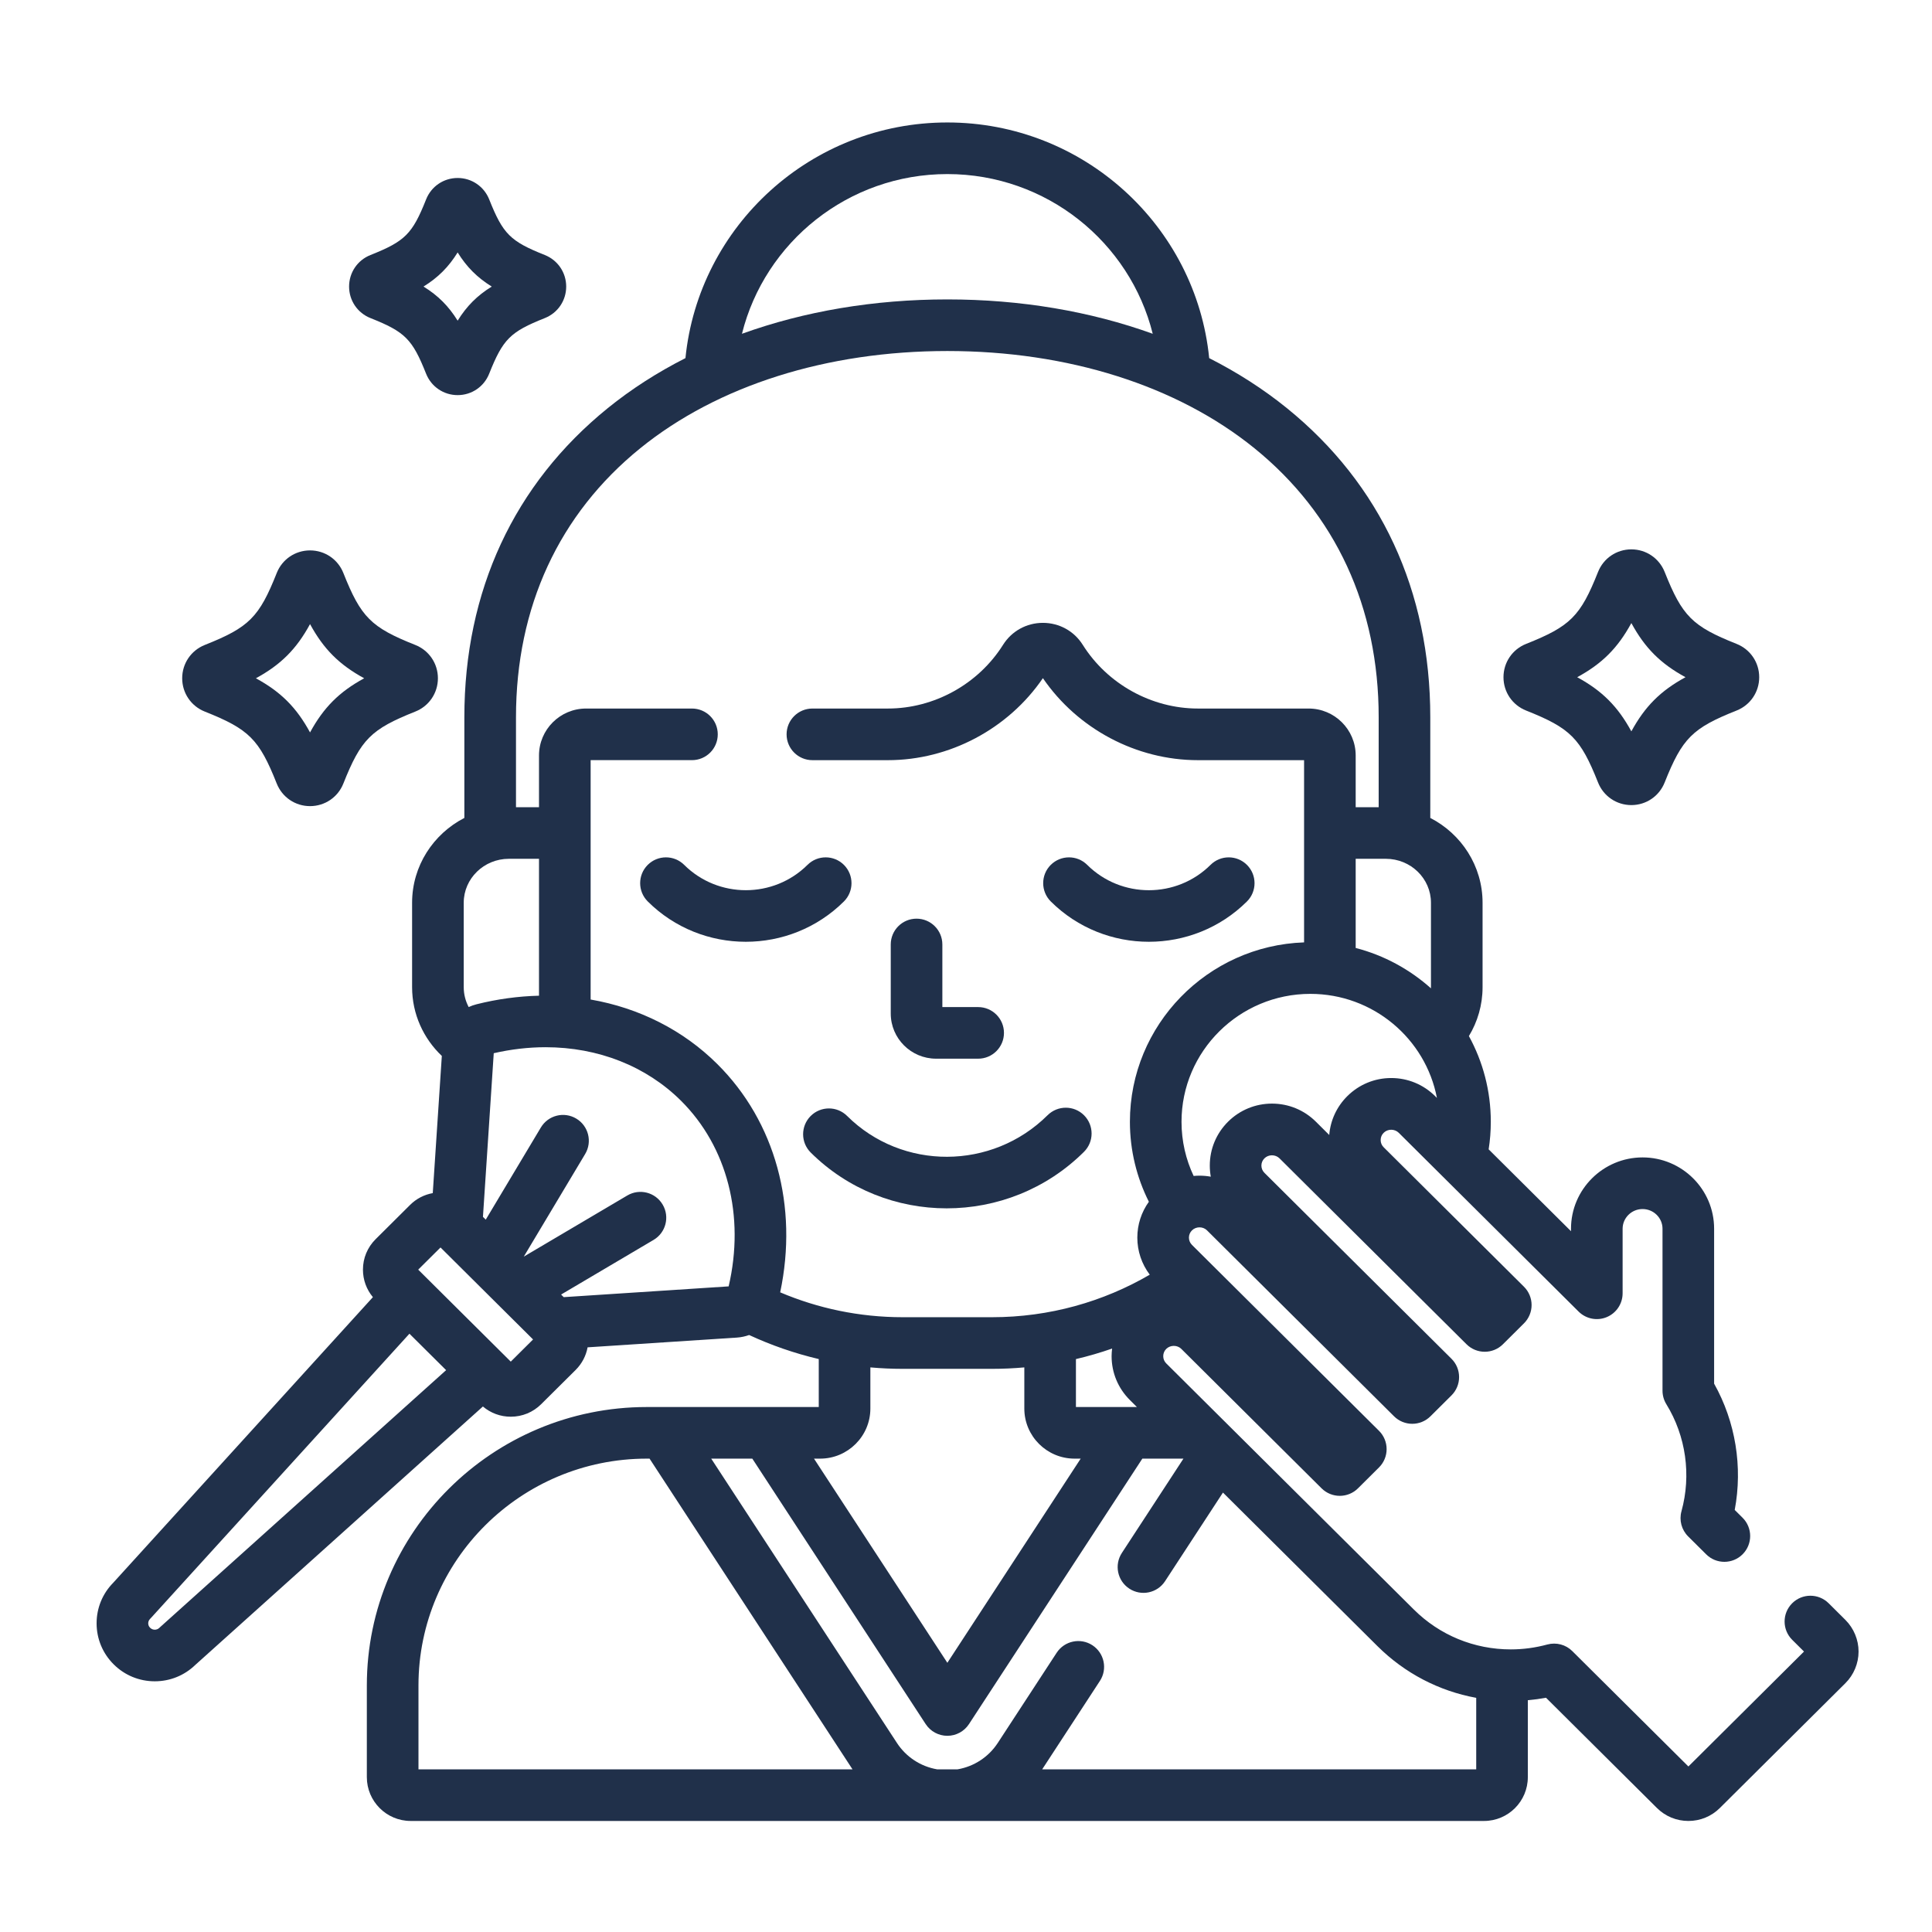 <?xml version="1.0" encoding="UTF-8"?>
<svg width="80px" height="80px" viewBox="0 0 80 80" version="1.1" xmlns="http://www.w3.org/2000/svg" xmlns:xlink="http://www.w3.org/1999/xlink">
    <!-- Generator: Sketch 61 (89581) - https://sketch.com -->
    <title>makeup</title>
    <desc>Created with Sketch.</desc>
    <g id="makeup" stroke="none" stroke-width="1" fill="none" fill-rule="evenodd">
        <g transform="translate(4, 5)" fill="#20304A" fill-rule="nonzero">
            <path d="M34.763,38.838 L36.503,38.838 C37.093,38.838 37.572,38.36 37.572,37.77 C37.572,37.179 37.093,36.701 36.503,36.701 L35.021,36.701 L35.021,34.109 C35.021,33.518 34.542,33.04 33.952,33.04 C33.362,33.04 32.884,33.518 32.884,34.109 L32.884,36.968 C32.884,38 33.727,38.838 34.763,38.838 L34.763,38.838 Z" id="Path"></path>
            <path d="M30.948,30.816 C30.532,30.398 29.855,30.396 29.437,30.812 C28.029,32.211 25.737,32.211 24.33,30.812 C23.911,30.396 23.234,30.398 22.818,30.816 C22.402,31.235 22.404,31.912 22.823,32.328 C23.942,33.441 25.412,33.997 26.883,33.997 C28.354,33.997 29.824,33.44 30.944,32.328 C31.362,31.912 31.364,31.235 30.948,30.816 Z" id="Path"></path>
            <path d="M43.572,33.997 C45.042,33.997 46.513,33.441 47.633,32.328 C48.051,31.912 48.053,31.235 47.637,30.817 C47.221,30.398 46.545,30.396 46.126,30.812 C44.718,32.212 42.427,32.212 41.018,30.812 C40.6,30.396 39.923,30.398 39.506,30.817 C39.091,31.235 39.093,31.912 39.511,32.328 C40.631,33.441 42.101,33.997 43.572,33.997 L43.572,33.997 Z" id="Path"></path>
            <path d="M29.566,41.213 C29.15,41.632 29.152,42.309 29.57,42.724 C31.121,44.265 33.158,45.035 35.2,45.035 C37.256,45.035 39.316,44.255 40.885,42.695 C41.304,42.279 41.306,41.602 40.89,41.183 C40.474,40.764 39.797,40.763 39.378,41.179 C37.081,43.462 33.357,43.475 31.077,41.209 C30.659,40.792 29.982,40.795 29.566,41.213 L29.566,41.213 Z" id="Path"></path>
            <path d="M59.193,24.422 C61.025,25.15 61.443,25.568 62.171,27.4 C62.397,27.969 62.938,28.337 63.551,28.337 C64.163,28.337 64.704,27.969 64.93,27.4 C65.659,25.568 66.076,25.15 67.908,24.422 C68.477,24.196 68.845,23.654 68.845,23.042 C68.845,22.43 68.477,21.888 67.908,21.662 C66.076,20.934 65.659,20.517 64.93,18.683 C64.703,18.115 64.162,17.748 63.551,17.748 C62.939,17.748 62.397,18.115 62.171,18.684 C61.443,20.517 61.025,20.934 59.193,21.662 C58.624,21.888 58.256,22.43 58.256,23.042 C58.256,23.655 58.624,24.196 59.193,24.422 Z M63.551,20.8 C64.113,21.833 64.76,22.48 65.793,23.042 C64.76,23.604 64.113,24.251 63.551,25.284 C62.988,24.251 62.342,23.605 61.308,23.042 C62.342,22.48 62.988,21.833 63.551,20.8 Z" id="Shape"></path>
            <path d="M4.48,24.465 C6.313,25.194 6.731,25.611 7.458,27.443 C7.684,28.012 8.225,28.38 8.838,28.38 C9.45,28.38 9.992,28.013 10.218,27.444 C10.946,25.611 11.363,25.194 13.196,24.465 C13.765,24.239 14.133,23.698 14.133,23.086 C14.133,22.473 13.765,21.932 13.196,21.706 C11.363,20.978 10.946,20.56 10.218,18.727 C9.992,18.158 9.45,17.791 8.838,17.791 C8.225,17.791 7.684,18.159 7.459,18.727 C6.731,20.56 6.313,20.978 4.48,21.706 C3.912,21.932 3.544,22.474 3.544,23.086 C3.544,23.697 3.912,24.239 4.48,24.465 Z M8.838,20.843 C9.401,21.877 10.047,22.523 11.08,23.086 C10.047,23.648 9.401,24.295 8.838,25.328 C8.276,24.295 7.629,23.648 6.596,23.086 C7.629,22.523 8.276,21.877 8.838,20.843 Z" id="Shape"></path>
            <path d="M11.342,8.172 C12.773,8.741 13.074,9.042 13.643,10.474 C13.858,11.013 14.37,11.361 14.95,11.361 C15.53,11.361 16.042,11.013 16.256,10.474 C16.826,9.042 17.127,8.741 18.558,8.172 C19.097,7.958 19.445,7.446 19.445,6.866 C19.445,6.287 19.098,5.774 18.558,5.559 C17.127,4.99 16.826,4.689 16.257,3.257 C16.042,2.719 15.53,2.37 14.95,2.37 C14.37,2.37 13.858,2.718 13.644,3.257 C13.075,4.689 12.773,4.99 11.34,5.56 C10.802,5.774 10.455,6.287 10.455,6.866 C10.455,7.446 10.803,7.958 11.342,8.172 Z M14.95,5.453 C15.325,6.057 15.758,6.491 16.362,6.866 C15.758,7.24 15.325,7.674 14.95,8.278 C14.575,7.674 14.142,7.24 13.537,6.866 C14.142,6.49 14.575,6.057 14.95,5.453 Z" id="Shape"></path>
            <path d="M72.416,62.079 L71.719,61.386 C71.3,60.971 70.623,60.972 70.207,61.391 C69.791,61.809 69.793,62.486 70.212,62.902 L70.7,63.387 L65.913,68.146 L61.106,63.369 C60.836,63.099 60.442,62.996 60.073,63.095 C59.579,63.229 59.07,63.298 58.559,63.298 C57.041,63.298 55.615,62.711 54.543,61.646 L44.292,51.456 C44.21,51.374 44.167,51.27 44.167,51.155 C44.167,51.041 44.21,50.937 44.292,50.855 C44.461,50.688 44.748,50.688 44.915,50.854 L50.724,56.629 C51.141,57.043 51.814,57.043 52.231,56.629 L53.102,55.763 C53.304,55.562 53.417,55.289 53.417,55.005 C53.417,54.721 53.304,54.448 53.102,54.247 L45.357,46.549 C45.275,46.466 45.231,46.362 45.231,46.247 C45.231,46.133 45.275,46.029 45.357,45.947 C45.525,45.78 45.812,45.779 45.98,45.947 L53.725,53.646 C54.142,54.06 54.815,54.06 55.232,53.646 L56.103,52.78 C56.305,52.579 56.418,52.306 56.418,52.022 C56.418,51.737 56.305,51.464 56.103,51.264 L48.358,43.565 C48.276,43.483 48.232,43.379 48.232,43.264 C48.232,43.15 48.276,43.046 48.358,42.964 C48.526,42.796 48.812,42.797 48.981,42.964 L56.726,50.663 C57.143,51.077 57.816,51.077 58.233,50.663 L59.104,49.797 C59.306,49.596 59.42,49.323 59.42,49.038 C59.42,48.754 59.306,48.481 59.105,48.281 L53.296,42.507 C53.213,42.425 53.17,42.321 53.17,42.206 C53.17,42.091 53.214,41.987 53.296,41.906 C53.464,41.738 53.75,41.738 53.919,41.906 L61.367,49.31 C61.674,49.614 62.133,49.705 62.531,49.539 C62.93,49.373 63.189,48.984 63.189,48.552 L63.189,45.878 C63.19,45.43 63.56,45.064 64.015,45.064 C64.47,45.064 64.841,45.429 64.841,45.878 L64.841,52.584 C64.841,52.782 64.895,52.975 64.999,53.144 C65.811,54.463 66.039,56.079 65.626,57.578 C65.523,57.95 65.629,58.348 65.903,58.62 L66.649,59.361 C67.067,59.778 67.744,59.775 68.16,59.357 C68.576,58.938 68.574,58.261 68.156,57.846 L67.831,57.523 C68.167,55.739 67.866,53.878 66.978,52.294 L66.978,45.878 C66.978,44.251 65.649,42.926 64.015,42.926 C62.382,42.927 61.052,44.251 61.052,45.878 L61.052,45.982 L57.642,42.592 C57.7,42.22 57.731,41.839 57.731,41.451 C57.731,40.166 57.402,38.957 56.824,37.902 C57.183,37.309 57.39,36.616 57.39,35.876 L57.39,32.381 C57.39,30.855 56.51,29.528 55.225,28.869 L55.225,24.699 C55.225,19.471 53.171,15.044 49.285,11.898 C48.311,11.11 47.233,10.419 46.07,9.829 C45.523,4.358 40.869,0.071 35.227,0.071 C29.585,0.071 24.931,4.358 24.383,9.829 C23.22,10.419 22.142,11.11 21.169,11.898 C17.283,15.044 15.228,19.471 15.228,24.699 L15.228,28.869 C13.944,29.529 13.064,30.855 13.064,32.381 L13.064,35.876 C13.064,36.994 13.537,38.004 14.295,38.724 L13.92,44.404 C13.566,44.468 13.24,44.635 12.981,44.893 L11.553,46.313 C11.215,46.649 11.029,47.096 11.029,47.573 C11.029,47.995 11.175,48.393 11.441,48.712 L0.686,60.541 C0.243,60.991 -2.83506552e-14,61.586 -2.83506552e-14,62.219 C-2.83506552e-14,62.861 0.252,63.465 0.708,63.918 C1.162,64.37 1.767,64.619 2.409,64.619 C3.041,64.619 3.635,64.378 4.088,63.94 L15.996,53.24 C16.318,53.513 16.721,53.663 17.15,53.663 C17.625,53.663 18.072,53.479 18.408,53.145 L19.838,51.725 C20.097,51.466 20.266,51.142 20.331,50.79 L26.51,50.387 C26.688,50.375 26.859,50.338 27.02,50.28 C27.935,50.704 28.9,51.039 29.903,51.276 L29.903,53.262 L22.782,53.262 C16.39,53.262 11.19,58.434 11.19,64.791 L11.19,68.588 C11.19,69.588 12.004,70.402 13.004,70.402 L57.45,70.402 C58.451,70.402 59.264,69.588 59.264,68.588 L59.264,65.402 C59.517,65.38 59.768,65.346 60.017,65.3 L64.61,69.865 C64.958,70.211 65.421,70.402 65.913,70.402 C66.405,70.402 66.868,70.211 67.216,69.865 L72.415,64.696 C72.761,64.352 72.959,63.875 72.959,63.387 C72.959,62.9 72.761,62.423 72.416,62.079 L72.416,62.079 Z M40.552,51.277 C41.062,51.157 41.562,51.011 42.05,50.841 C42.038,50.944 42.029,51.049 42.029,51.155 C42.029,51.842 42.298,52.487 42.786,52.972 L43.077,53.262 L40.552,53.262 L40.552,51.277 Z M55.426,40.389 C54.94,39.906 54.294,39.639 53.607,39.639 C52.921,39.639 52.275,39.906 51.789,40.389 C51.351,40.825 51.09,41.39 51.041,41.997 L50.488,41.447 C50.002,40.964 49.356,40.698 48.67,40.698 C47.984,40.698 47.338,40.964 46.851,41.447 C46.364,41.932 46.095,42.577 46.095,43.264 C46.095,43.42 46.109,43.573 46.136,43.724 C45.984,43.696 45.827,43.682 45.668,43.682 C45.587,43.682 45.506,43.686 45.426,43.694 C45.104,43.012 44.924,42.252 44.924,41.451 C44.924,38.53 47.317,36.154 50.259,36.154 C52.861,36.154 55.032,38.012 55.5,40.463 L55.426,40.389 Z M55.253,35.875 C55.253,35.892 55.252,35.908 55.252,35.924 C54.374,35.139 53.311,34.557 52.136,34.253 L52.136,30.561 L53.385,30.561 C54.416,30.561 55.253,31.377 55.253,32.38 L55.253,35.875 Z M35.228,2.208 C39.333,2.208 42.787,5.028 43.732,8.821 C41.151,7.889 38.265,7.398 35.228,7.398 C32.191,7.398 29.304,7.889 26.723,8.821 C27.668,5.028 31.122,2.208 35.228,2.208 Z M15.202,32.38 C15.202,31.377 16.04,30.561 17.07,30.561 L18.319,30.561 L18.319,36.23 C17.459,36.251 16.59,36.369 15.732,36.585 C15.618,36.613 15.51,36.653 15.407,36.7 C15.276,36.452 15.202,36.173 15.202,35.875 L15.202,32.38 Z M2.642,62.365 C2.628,62.377 2.616,62.389 2.603,62.402 C2.537,62.468 2.461,62.482 2.409,62.482 C2.357,62.482 2.281,62.468 2.215,62.402 C2.151,62.339 2.138,62.267 2.138,62.219 C2.138,62.17 2.151,62.098 2.215,62.034 C2.228,62.022 2.24,62.009 2.252,61.995 L12.954,50.226 L14.473,51.735 L2.642,62.365 Z M17.15,51.382 L13.317,47.573 L14.241,46.655 L18.073,50.464 L17.15,51.382 Z M26.172,48.266 L19.342,48.712 L19.234,48.604 L23.063,46.342 C23.571,46.042 23.74,45.387 23.439,44.879 C23.139,44.37 22.484,44.202 21.976,44.502 L17.689,47.034 L20.231,42.784 C20.533,42.277 20.369,41.621 19.861,41.318 C19.355,41.015 18.699,41.18 18.396,41.687 L16.114,45.503 L15.998,45.387 L16.445,38.611 C17.161,38.447 17.882,38.363 18.591,38.363 C20.77,38.363 22.76,39.15 24.197,40.577 C26.119,42.488 26.851,45.35 26.172,48.266 Z M25.703,39.061 C24.29,37.656 22.47,36.738 20.457,36.388 L20.457,26.476 L24.652,26.476 C25.243,26.476 25.721,25.998 25.721,25.407 C25.721,24.817 25.243,24.339 24.652,24.339 L20.267,24.339 C19.193,24.339 18.319,25.21 18.319,26.282 L18.319,28.424 L17.366,28.424 L17.366,24.699 C17.366,20.138 19.146,16.286 22.514,13.559 C25.72,10.964 30.234,9.535 35.228,9.535 C40.221,9.535 44.736,10.964 47.941,13.559 C51.308,16.286 53.088,20.138 53.088,24.699 L53.088,28.424 L52.136,28.424 L52.136,26.282 C52.136,25.21 51.262,24.339 50.188,24.339 L45.603,24.339 C43.686,24.339 41.858,23.328 40.835,21.702 C40.477,21.131 39.86,20.791 39.184,20.791 C38.509,20.791 37.892,21.131 37.534,21.701 C36.51,23.328 34.683,24.339 32.766,24.339 L29.64,24.339 C29.05,24.339 28.571,24.817 28.571,25.408 C28.571,25.998 29.05,26.477 29.64,26.477 L32.766,26.477 C35.314,26.477 37.747,25.183 39.184,23.081 C40.621,25.182 43.054,26.477 45.603,26.477 L49.999,26.477 L49.999,34.022 C45.999,34.16 42.787,37.439 42.787,41.451 C42.787,42.64 43.071,43.764 43.572,44.762 C43.263,45.193 43.094,45.706 43.094,46.247 C43.094,46.808 43.277,47.341 43.609,47.782 C41.69,48.9 39.457,49.543 37.073,49.543 L33.383,49.543 C31.581,49.543 29.865,49.175 28.306,48.513 C29.059,44.951 28.104,41.447 25.703,39.061 L25.703,39.061 Z M29.96,55.399 C31.107,55.399 32.04,54.468 32.04,53.325 L32.04,51.621 C32.483,51.66 32.93,51.681 33.383,51.681 L37.073,51.681 C37.525,51.681 37.973,51.66 38.415,51.621 L38.415,53.325 C38.415,54.468 39.348,55.399 40.496,55.399 L40.749,55.399 L35.228,63.853 L29.706,55.399 L29.96,55.399 Z M13.328,68.264 L13.328,64.791 C13.328,59.612 17.569,55.399 22.782,55.399 L22.897,55.399 L31.3,68.264 L13.328,68.264 Z M39.155,68.264 L41.544,64.605 C41.867,64.111 41.728,63.449 41.234,63.126 C40.74,62.804 40.078,62.943 39.755,63.436 L37.316,67.171 C36.937,67.752 36.334,68.147 35.652,68.264 L34.803,68.264 C34.122,68.147 33.518,67.752 33.14,67.171 L25.45,55.399 L27.152,55.399 L34.332,66.393 C34.53,66.694 34.866,66.876 35.228,66.876 C35.588,66.876 35.925,66.694 36.122,66.393 L43.302,55.399 L45.004,55.399 L42.454,59.304 C42.131,59.798 42.27,60.461 42.764,60.783 C43.258,61.106 43.921,60.967 44.243,60.473 L46.64,56.804 L53.036,63.161 C54.168,64.286 55.586,65.022 57.127,65.304 L57.127,68.264 L39.155,68.264 Z" id="Shape"></path>
        </g>
    </g>
</svg>